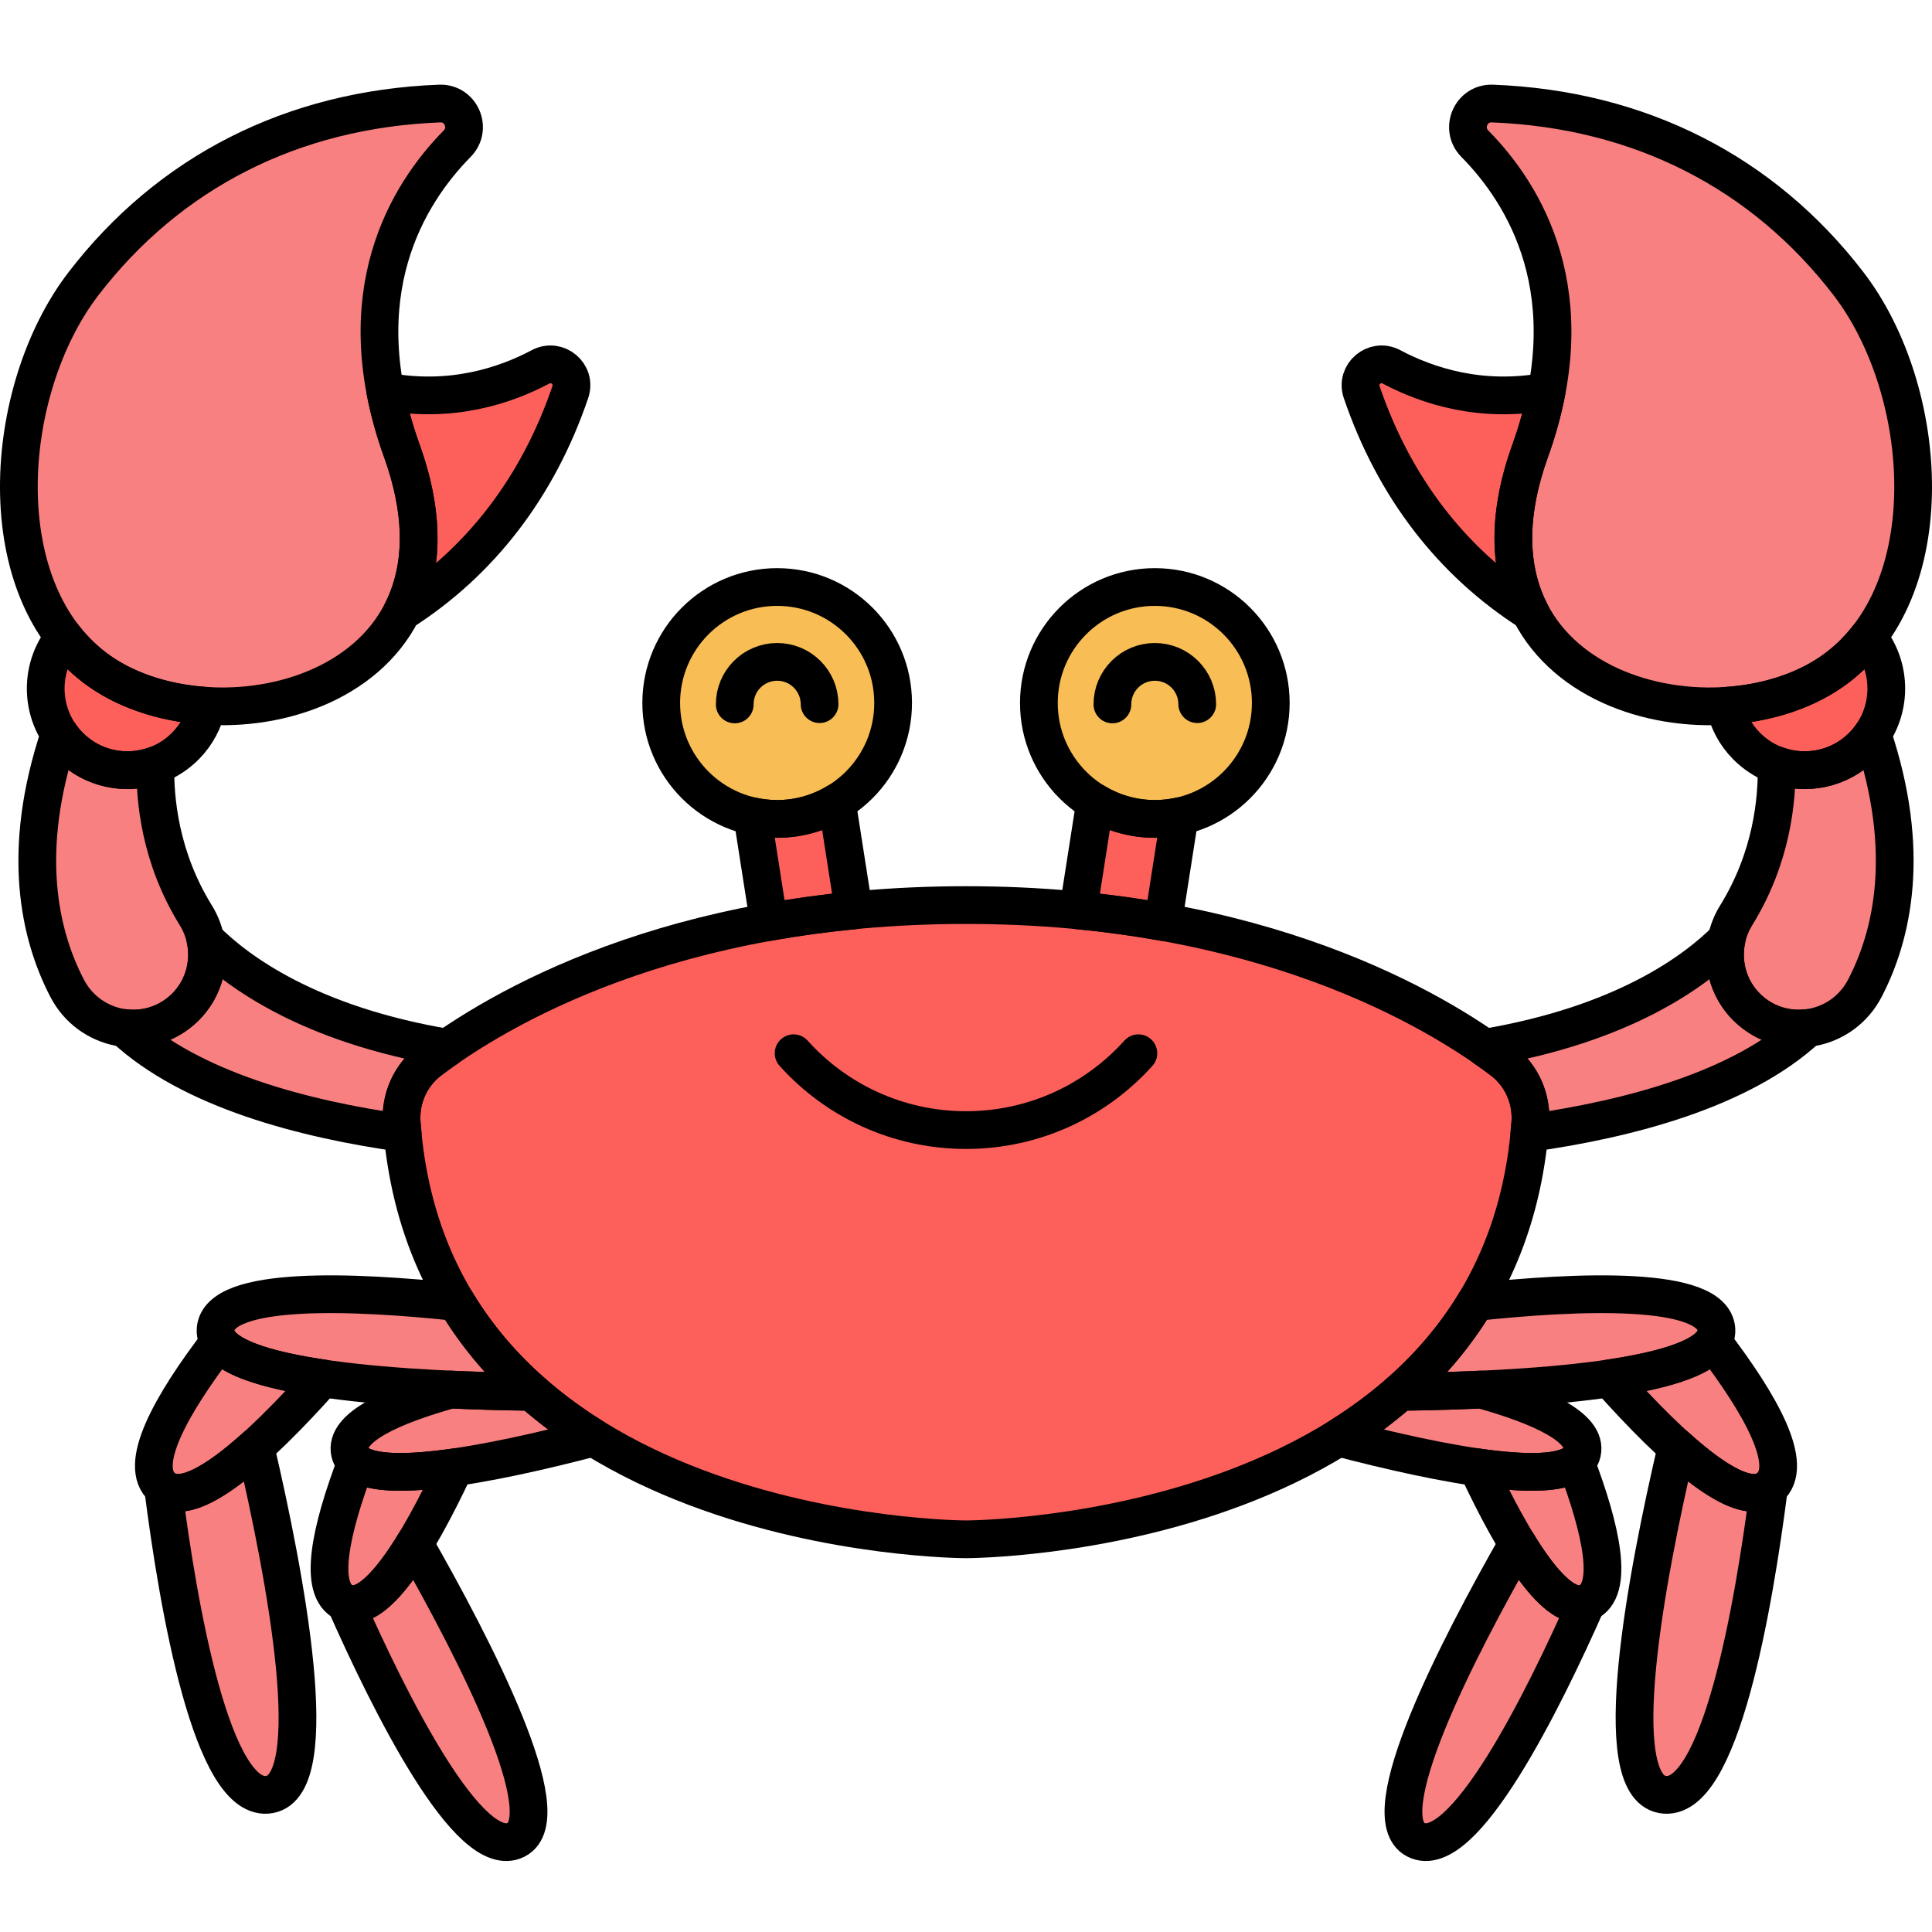 <?xml version="1.0" encoding="utf-8"?>
<!-- Generator: Adobe Illustrator 22.0.0, SVG Export Plug-In . SVG Version: 6.00 Build 0)  -->
<svg version="1.1" xmlns="http://www.w3.org/2000/svg" xmlns:xlink="http://www.w3.org/1999/xlink" x="0px" y="0px"
	 viewBox="0 0 256 256" style="enable-background:new 0 0 256 256;" xml:space="preserve">
<style type="text/css">
	.st0{fill:#F9BD55;}
	.st1{fill:#F4DBCE;}
	.st2{fill:#52565B;}
	.st3{fill:#FD605B;}
	.st4{fill:#F98080;}
	.st5{fill:#F9E63A;}
	.st6{fill:#039BE6;}
	.st7{fill:none;stroke:#000000;stroke-width:5;stroke-linecap:round;stroke-linejoin:round;stroke-miterlimit:10;}
	.st8{fill:#7D3D1A;}
	.st9{fill:#EAA250;}
	.st10{fill:#DD7F57;}
	.st11{fill:#FFC097;}
	.st12{fill:#F49667;}
	.st13{fill:#F89422;}
	.st14{fill:#E3E4E5;}
	.st15{fill:#6E7175;}
	.st16{fill:#46BAF9;}
	.st17{fill:#D9F3FF;}
	.st18{fill:#828487;}
	.st19{fill:#A8AEB2;}
	.st20{fill:#C9CDD1;}
	.st21{fill:#8CD8F9;}
	.st22{fill:#1AA7E5;}
	.st23{fill:#ACE7FC;}
	.st24{fill:#FFFFFF;}
	.st25{fill:#9E512B;}
	.st26{fill:#7ED5FC;}
	.st27{fill:#7CCC4E;}
	.st28{fill:#3AA03A;}
	.st29{fill:#FCB1B1;}
	.st30{fill:#F76E23;}
	.st31{fill:#C16A44;}
	.st32{fill:#B796EA;}
</style>
<g id="Layer_1">
</g>
<g id="Layer_2">
</g>
<g id="Layer_3">
</g>
<g id="Layer_4">
</g>
<g id="Layer_5">
</g>
<g id="Layer_6">
</g>
<g id="Layer_7">
</g>
<g id="Layer_8">
</g>
<g id="Layer_9">
</g>
<g id="Layer_10">
</g>
<g id="Layer_11">
</g>
<g id="Layer_12">
</g>
<g id="Layer_13">
</g>
<g id="Layer_14">
</g>
<g id="Layer_15">
</g>
<g id="Layer_16">
</g>
<g id="Layer_17">
</g>
<g id="Layer_18">
</g>
<g id="Layer_19">
</g>
<g id="Layer_20">
</g>
<g id="Layer_21">
</g>
<g id="Layer_22">
</g>
<g id="Layer_23">
</g>
<g id="Layer_24">
</g>
<g id="Layer_25">
</g>
<g id="Layer_26">
</g>
<g id="Layer_27">
</g>
<g id="Layer_28">
</g>
<g id="Layer_29">
</g>
<g id="Layer_30">
</g>
<g id="Layer_31">
</g>
<g id="Layer_32">
</g>
<g id="Layer_33">
</g>
<g id="Layer_34">
</g>
<g id="Layer_35">
</g>
<g id="Layer_36">
</g>
<g id="Layer_37">
</g>
<g id="Layer_38">
</g>
<g id="Layer_39">
</g>
<g id="Layer_40">
</g>
<g id="Layer_41">
</g>
<g id="Layer_42">
</g>
<g id="Layer_43">
</g>
<g id="Layer_44">
</g>
<g id="Layer_45">
</g>
<g id="Layer_46">
</g>
<g id="Layer_47">
</g>
<g id="Layer_48">
</g>
<g id="Layer_49">
</g>
<g id="Layer_50">
</g>
<g id="Layer_51">
</g>
<g id="Layer_52">
</g>
<g id="Layer_53">
</g>
<g id="Layer_54">
</g>
<g id="Layer_55">
</g>
<g id="Layer_56">
</g>
<g id="Layer_57">
</g>
<g id="Layer_58">
</g>
<g id="Layer_59">
</g>
<g id="Layer_60">
</g>
<g id="Layer_61">
</g>
<g id="Layer_62">
</g>
<g id="Layer_63">
</g>
<g id="Layer_64">
</g>
<g id="Layer_65">
</g>
<g id="Layer_66">
</g>
<g id="Layer_67">
</g>
<g id="Layer_68">
</g>
<g id="Layer_69">
</g>
<g id="Layer_70">
</g>
<g id="Layer_71">
</g>
<g id="Layer_72">
</g>
<g id="Layer_73">
	<g>
		<g>
			<path class="st4" d="M29.039,177.799c-6.441,8.428-10.891,16.425-7.471,19.326c3.675,3.118,12.476-4.731,21.173-14.487
				C36.03,181.646,30.632,180.125,29.039,177.799z"/>
		</g>
		<g>
			<path class="st4" d="M21.608,197.15c1.977,15.518,6.489,42.027,14.124,40.628c7.317-1.34,2.159-28.677-1.892-46.037
				C28.567,196.492,24.013,199.122,21.608,197.15z"/>
		</g>
		<g>
			<path class="st4" d="M47.194,193.769c-3.39,8.924-5.173,16.966-1.478,18.589c3.971,1.745,9.545-7.286,14.54-17.936
				C54.214,195.291,49.166,195.366,47.194,193.769z"/>
		</g>
		<g>
			<path class="st4" d="M45.758,212.369c5.693,12.877,16.397,34.582,22.623,31.413c5.967-3.036-5.507-25.289-13.462-39.222
				C51.591,210.013,48.339,213.452,45.758,212.369z"/>
		</g>
		<g>
			<path class="st4" d="M226.961,177.799c6.441,8.428,10.891,16.425,7.471,19.326c-3.675,3.118-12.476-4.731-21.173-14.487
				C219.969,181.646,225.368,180.125,226.961,177.799z"/>
		</g>
		<g>
			<path class="st4" d="M234.392,197.15c-1.977,15.518-6.489,42.027-14.124,40.628c-7.317-1.34-2.159-28.677,1.892-46.037
				C227.433,196.492,231.987,199.122,234.392,197.15z"/>
		</g>
		<g>
			<path class="st4" d="M208.806,193.769c3.39,8.924,5.173,16.966,1.478,18.589c-3.971,1.745-9.545-7.286-14.54-17.936
				C201.786,195.291,206.834,195.366,208.806,193.769z"/>
		</g>
		<g>
			<path class="st4" d="M210.242,212.369c-5.693,12.877-16.397,34.582-22.623,31.413c-5.967-3.036,5.507-25.289,13.462-39.222
				C204.409,210.013,207.661,213.452,210.242,212.369z"/>
		</g>
		<path class="st4" d="M70.465,184.429c-3.138-0.038-6.845-0.125-10.738-0.303c-7.78,2.178-14.111,5.004-13.364,8.347
			c1.155,5.173,19.108,1.471,32.278-1.991C75.787,188.71,73.038,186.699,70.465,184.429z"/>
		<path class="st4" d="M60.462,172.524c-13.362-1.422-31.486-2.254-31.897,3.631c-0.478,6.836,27.082,8.092,41.901,8.274
			C66.657,181.07,63.239,177.138,60.462,172.524z"/>
		<path class="st4" d="M196.273,184.126c-3.893,0.178-7.6,0.265-10.738,0.303c-2.573,2.27-5.321,4.281-8.176,6.053
			c13.17,3.461,31.123,7.163,32.278,1.991C210.384,189.13,204.053,186.304,196.273,184.126z"/>
		<path class="st4" d="M195.538,172.524c-2.777,4.614-6.195,8.546-10.004,11.905c14.819-0.182,42.379-1.437,41.901-8.274
			C227.024,170.27,208.9,171.102,195.538,172.524z"/>
		<g>
			<path class="st3" d="M202.748,59.758c-3.209,8.915-2.712,16.005,0.016,21.345c-10.344-6.597-18.03-16.497-22.334-29.151
				c-0.813-2.388,1.725-4.522,3.952-3.338c4.691,2.494,11.861,4.873,20.553,3.244C204.455,54.361,203.744,56.991,202.748,59.758z"/>
		</g>
		<path class="st3" d="M199.013,140.485c-8.677-6.542-31.836-20.558-71.013-20.558s-62.336,14.016-71.013,20.558
			c-2.59,1.953-3.997,5.084-3.76,8.32C57.282,203.967,128,203.967,128,203.967s70.718,0,74.772-55.161
			C203.01,145.57,201.603,142.438,199.013,140.485z"/>
		<path class="st4" d="M53.252,59.758c-7.49-20.805,0.766-34.061,7.325-40.716c1.987-2.016,0.506-5.431-2.324-5.322
			c-19.516,0.747-35.865,9.123-47.191,23.875c-10.864,14.15-12.698,41.011,2.19,51.382C29.208,100.09,64.664,91.459,53.252,59.758z"
			/>
		<g>
			<path class="st3" d="M53.252,59.758c3.209,8.915,2.712,16.005-0.016,21.345c10.344-6.597,18.03-16.497,22.334-29.151
				c0.813-2.388-1.725-4.522-3.952-3.338c-4.691,2.494-11.861,4.873-20.553,3.244C51.545,54.361,52.256,56.991,53.252,59.758z"/>
		</g>
		<path class="st3" d="M13.252,88.977c-1.844-1.285-3.431-2.825-4.777-4.56C5.001,88.69,5.274,94.985,9.274,98.935
			c4.253,4.2,11.106,4.157,15.306-0.096c1.498-1.517,2.446-3.366,2.866-5.306C22.197,93.22,17.144,91.688,13.252,88.977z"/>
		<path class="st4" d="M20.595,101.389c-3.809,1.39-8.244,0.584-11.32-2.454c-0.523-0.516-0.978-1.074-1.374-1.661
			c-5.23,15.566-2.657,26.665,1.003,33.688c2.92,5.605,10.248,7.098,15.072,3.015c3.726-3.152,4.533-8.549,1.966-12.7
			C21.219,113.641,20.499,105.954,20.595,101.389z"/>
		<path class="st4" d="M202.748,59.758c7.49-20.805-0.766-34.061-7.325-40.716c-1.987-2.016-0.506-5.431,2.324-5.322
			c19.516,0.747,35.865,9.123,47.191,23.875c10.864,14.15,12.698,41.011-2.19,51.382C226.792,100.09,191.336,91.459,202.748,59.758z
			"/>
		<path class="st3" d="M242.748,88.977c1.844-1.285,3.431-2.825,4.777-4.56c3.475,4.273,3.201,10.568-0.799,14.519
			c-4.253,4.2-11.106,4.157-15.306-0.096c-1.498-1.517-2.446-3.366-2.866-5.306C233.803,93.22,238.856,91.688,242.748,88.977z"/>
		<path class="st4" d="M235.405,101.389c3.809,1.39,8.244,0.584,11.32-2.454c0.523-0.516,0.978-1.074,1.374-1.661
			c5.23,15.566,2.657,26.665-1.003,33.688c-2.92,5.605-10.248,7.098-15.072,3.015c-3.726-3.152-4.533-8.549-1.966-12.7
			C234.781,113.641,235.501,105.954,235.405,101.389z"/>
		<path class="st4" d="M196.725,138.837c0.846,0.586,1.616,1.142,2.288,1.649c2.59,1.953,3.997,5.084,3.76,8.32
			c-0.033,0.452-0.083,0.891-0.125,1.336c13.068-1.837,28.044-5.73,36.875-13.93c-2.584,0.317-5.299-0.374-7.497-2.234
			c-2.818-2.384-3.963-6.052-3.245-9.495C224.556,128.719,215.06,135.752,196.725,138.837z"/>
		<path class="st4" d="M53.228,148.805c-0.238-3.236,1.169-6.367,3.76-8.32c0.672-0.507,1.441-1.062,2.288-1.649
			c-18.335-3.085-27.831-10.118-32.055-14.354c0.719,3.442-0.426,7.11-3.245,9.495c-2.198,1.86-4.914,2.551-7.497,2.234
			c8.83,8.199,23.807,12.093,36.875,13.93C53.31,149.697,53.261,149.258,53.228,148.805z"/>
		<path class="st3" d="M153.021,108.511c-2.899,0-5.6-0.818-7.914-2.213l-2.24,14.338c3.952,0.381,7.706,0.901,11.255,1.536
			l2.191-14.024C155.252,108.38,154.153,108.511,153.021,108.511z"/>
		<path class="st3" d="M102.979,108.511c-1.131,0-2.231-0.131-3.292-0.363l2.191,14.024c3.548-0.635,7.303-1.155,11.254-1.536
			l-2.24-14.338C108.578,107.694,105.877,108.511,102.979,108.511z"/>
		<circle class="st0" cx="153.021" cy="93.147" r="15.364"/>
		<circle class="st0" cx="102.979" cy="93.147" r="15.364"/>
		<path class="st7" d="M199.013,140.485c-8.677-6.542-31.836-20.558-71.013-20.558s-62.336,14.016-71.013,20.558
			c-2.59,1.953-3.997,5.084-3.76,8.32C57.282,203.967,128,203.967,128,203.967s70.718,0,74.772-55.161
			C203.01,145.57,201.603,142.438,199.013,140.485z"/>
		<g>
			<path class="st7" d="M29.039,177.799c-6.441,8.428-10.891,16.425-7.471,19.326c3.675,3.118,12.476-4.731,21.173-14.487
				C36.03,181.646,30.632,180.125,29.039,177.799z"/>
		</g>
		<g>
			<path class="st7" d="M21.608,197.15c1.977,15.518,6.489,42.027,14.124,40.628c7.317-1.34,2.159-28.677-1.892-46.037
				C28.567,196.492,24.013,199.122,21.608,197.15z"/>
		</g>
		<g>
			<path class="st7" d="M47.194,193.769c-3.39,8.924-5.173,16.966-1.478,18.589c3.971,1.745,9.545-7.286,14.54-17.936
				C54.214,195.291,49.166,195.366,47.194,193.769z"/>
		</g>
		<g>
			<path class="st7" d="M45.758,212.369c5.693,12.877,16.397,34.582,22.623,31.413c5.967-3.036-5.507-25.289-13.462-39.222
				C51.591,210.013,48.339,213.452,45.758,212.369z"/>
		</g>
		<g>
			<path class="st7" d="M226.961,177.799c6.441,8.428,10.891,16.425,7.471,19.326c-3.675,3.118-12.476-4.731-21.173-14.487
				C219.969,181.646,225.368,180.125,226.961,177.799z"/>
		</g>
		<g>
			<path class="st7" d="M234.392,197.15c-1.977,15.518-6.489,42.027-14.124,40.628c-7.317-1.34-2.159-28.677,1.892-46.037
				C227.433,196.492,231.987,199.122,234.392,197.15z"/>
		</g>
		<g>
			<path class="st7" d="M208.806,193.769c3.39,8.924,5.173,16.966,1.478,18.589c-3.971,1.745-9.545-7.286-14.54-17.936
				C201.786,195.291,206.834,195.366,208.806,193.769z"/>
		</g>
		<g>
			<path class="st7" d="M210.242,212.369c-5.693,12.877-16.397,34.582-22.623,31.413c-5.967-3.036,5.507-25.289,13.462-39.222
				C204.409,210.013,207.661,213.452,210.242,212.369z"/>
		</g>
		<path class="st7" d="M70.465,184.429c-3.138-0.038-6.845-0.125-10.738-0.303c-7.78,2.178-14.111,5.004-13.364,8.347
			c1.155,5.173,19.108,1.471,32.278-1.991C75.787,188.71,73.038,186.699,70.465,184.429z"/>
		<path class="st7" d="M60.462,172.524c-13.362-1.422-31.486-2.254-31.897,3.631c-0.478,6.836,27.082,8.092,41.901,8.274
			C66.657,181.07,63.239,177.138,60.462,172.524z"/>
		<path class="st7" d="M196.273,184.126c-3.893,0.178-7.6,0.265-10.738,0.303c-2.573,2.27-5.321,4.281-8.176,6.053
			c13.17,3.461,31.123,7.163,32.278,1.991C210.384,189.13,204.053,186.304,196.273,184.126z"/>
		<path class="st7" d="M195.538,172.524c-2.777,4.614-6.195,8.546-10.004,11.905c14.819-0.182,42.379-1.437,41.901-8.274
			C227.024,170.27,208.9,171.102,195.538,172.524z"/>
		<path class="st7" d="M53.252,59.758c-7.49-20.805,0.766-34.061,7.325-40.716c1.987-2.016,0.506-5.431-2.324-5.322
			c-19.516,0.747-35.865,9.123-47.191,23.875c-10.864,14.15-12.698,41.011,2.19,51.382C29.208,100.09,64.664,91.459,53.252,59.758z"
			/>
		<g>
			<path class="st7" d="M53.252,59.758c3.209,8.915,2.712,16.005-0.016,21.345c10.344-6.597,18.03-16.497,22.334-29.151
				c0.813-2.388-1.725-4.522-3.952-3.338c-4.691,2.494-11.861,4.873-20.553,3.244C51.545,54.361,52.256,56.991,53.252,59.758z"/>
		</g>
		<path class="st7" d="M13.252,88.977c-1.844-1.285-3.431-2.825-4.777-4.56C5.001,88.69,5.274,94.985,9.274,98.935
			c4.253,4.2,11.106,4.157,15.306-0.096c1.498-1.517,2.446-3.366,2.866-5.306C22.197,93.22,17.144,91.688,13.252,88.977z"/>
		<path class="st7" d="M20.595,101.389c-3.809,1.39-8.244,0.584-11.32-2.454c-0.523-0.516-0.978-1.074-1.374-1.661
			c-5.23,15.566-2.657,26.665,1.003,33.688c2.92,5.605,10.248,7.098,15.072,3.015c3.726-3.152,4.533-8.549,1.966-12.7
			C21.219,113.641,20.499,105.954,20.595,101.389z"/>
		<path class="st7" d="M202.748,59.758c7.49-20.805-0.766-34.061-7.325-40.716c-1.987-2.016-0.506-5.431,2.324-5.322
			c19.516,0.747,35.865,9.123,47.191,23.875c10.864,14.15,12.698,41.011-2.19,51.382C226.792,100.09,191.336,91.459,202.748,59.758z
			"/>
		<g>
			<path class="st7" d="M202.748,59.758c-3.209,8.915-2.712,16.005,0.016,21.345c-10.344-6.597-18.03-16.497-22.334-29.151
				c-0.813-2.388,1.725-4.522,3.952-3.338c4.691,2.494,11.861,4.873,20.553,3.244C204.455,54.361,203.744,56.991,202.748,59.758z"/>
		</g>
		<path class="st7" d="M242.748,88.977c1.844-1.285,3.431-2.825,4.777-4.56c3.475,4.273,3.201,10.568-0.799,14.519
			c-4.253,4.2-11.106,4.157-15.306-0.096c-1.498-1.517-2.446-3.366-2.866-5.306C233.803,93.22,238.856,91.688,242.748,88.977z"/>
		<path class="st7" d="M235.405,101.389c3.809,1.39,8.244,0.584,11.32-2.454c0.523-0.516,0.978-1.074,1.374-1.661
			c5.23,15.566,2.657,26.665-1.003,33.688c-2.92,5.605-10.248,7.098-15.072,3.015c-3.726-3.152-4.533-8.549-1.966-12.7
			C234.781,113.641,235.501,105.954,235.405,101.389z"/>
		<path class="st7" d="M147.401,93.342c-0.01-3.104,2.498-5.629,5.602-5.639s5.629,2.498,5.639,5.602"/>
		<circle class="st7" cx="153.021" cy="93.147" r="15.364"/>
		<path class="st7" d="M97.358,93.342c-0.01-3.104,2.498-5.629,5.602-5.639c3.104-0.01,5.629,2.498,5.639,5.602"/>
		<circle class="st7" cx="102.979" cy="93.147" r="15.364"/>
		<path class="st7" d="M196.725,138.837c0.846,0.586,1.616,1.142,2.288,1.649c2.59,1.953,3.997,5.084,3.76,8.32
			c-0.033,0.452-0.083,0.891-0.125,1.336c13.068-1.837,28.044-5.73,36.875-13.93c-2.584,0.317-5.299-0.374-7.497-2.234
			c-2.818-2.384-3.963-6.052-3.245-9.495C224.556,128.719,215.06,135.752,196.725,138.837z"/>
		<path class="st7" d="M53.228,148.805c-0.238-3.236,1.169-6.367,3.76-8.32c0.672-0.507,1.441-1.062,2.288-1.649
			c-18.335-3.085-27.831-10.118-32.055-14.354c0.719,3.442-0.426,7.11-3.245,9.495c-2.198,1.86-4.914,2.551-7.497,2.234
			c8.83,8.199,23.807,12.093,36.875,13.93C53.31,149.697,53.261,149.258,53.228,148.805z"/>
		<path class="st7" d="M153.021,108.511c-2.899,0-5.6-0.818-7.914-2.213l-2.24,14.338c3.952,0.381,7.706,0.901,11.255,1.536
			l2.191-14.024C155.252,108.38,154.153,108.511,153.021,108.511z"/>
		<path class="st7" d="M102.979,108.511c-1.131,0-2.231-0.131-3.292-0.363l2.191,14.024c3.548-0.635,7.303-1.155,11.254-1.536
			l-2.24-14.338C108.578,107.694,105.877,108.511,102.979,108.511z"/>
		<path class="st7" d="M105.157,139.559c5.622,6.251,13.77,10.182,22.843,10.182s17.221-3.931,22.843-10.182"/>
	</g>
</g>
<g id="Layer_74">
</g>
<g id="Layer_75">
</g>
<g id="Layer_76">
</g>
<g id="Layer_77">
</g>
<g id="Layer_78">
</g>
<g id="Layer_79">
</g>
<g id="Layer_80">
</g>
<g id="Layer_81">
</g>
<g id="Layer_82">
</g>
<g id="Layer_83">
</g>
<g id="Layer_84">
</g>
<g id="Layer_85">
</g>
<g id="Layer_86">
</g>
<g id="Layer_87">
</g>
<g id="Layer_88">
</g>
<g id="Layer_89">
</g>
<g id="Layer_90">
</g>
<g id="Layer_91">
</g>
<g id="Layer_92">
</g>
<g id="Layer_93">
</g>
<g id="Layer_94">
</g>
<g id="Layer_95">
</g>
<g id="Layer_96">
</g>
<g id="Layer_97">
</g>
<g id="Layer_98">
</g>
<g id="Layer_99">
</g>
<g id="Layer_100">
</g>
</svg>
